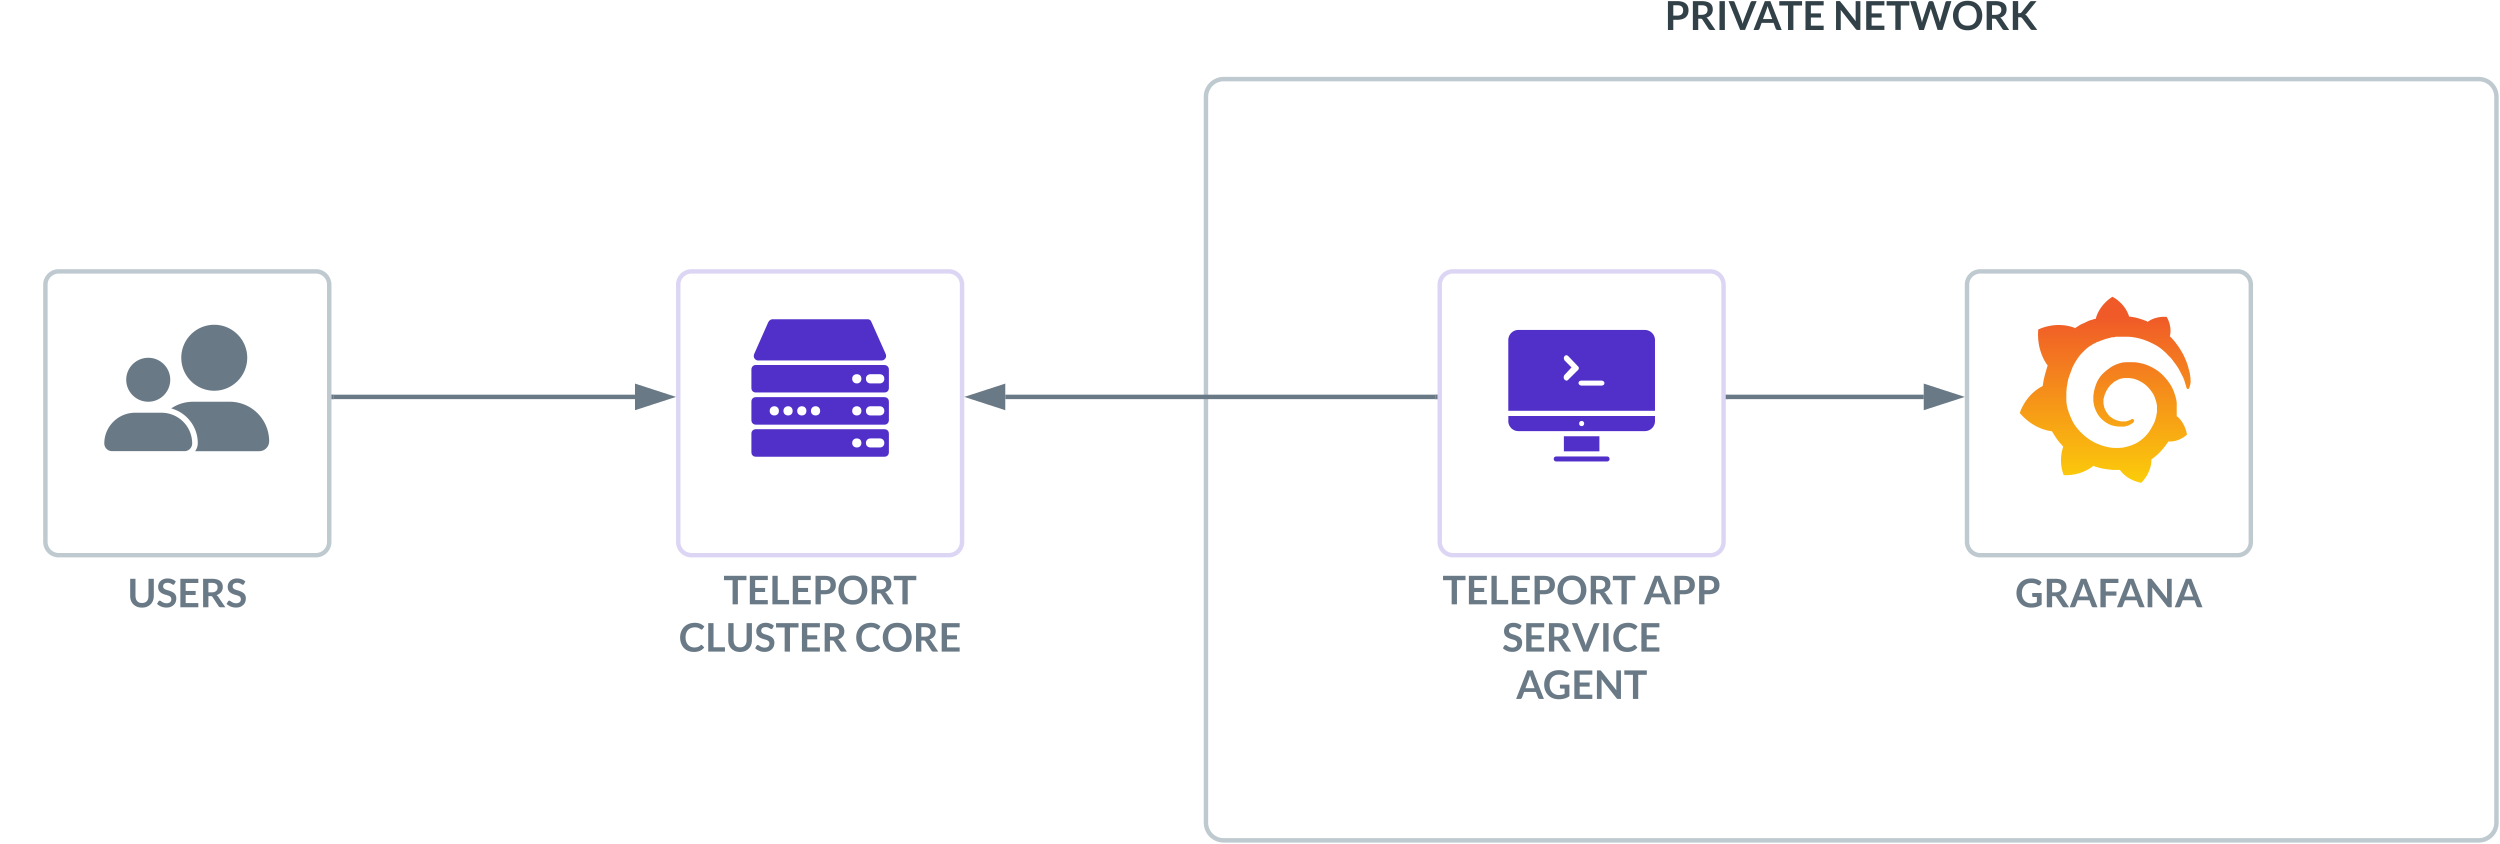 <svg width="610" height="206" fill="none" xmlns="http://www.w3.org/2000/svg"><g filter="url(#a)"><path d="M11.08 65.464a3.246 3.246 0 0 1 3.245-3.246h62.76a3.246 3.246 0 0 1 3.246 3.246v62.759a3.248 3.248 0 0 1-3.246 3.247h-62.76a3.245 3.245 0 0 1-3.246-3.247V65.464Z" fill="#fff"/></g><g filter="url(#b)"><path fill-rule="evenodd" clip-rule="evenodd" d="M14.325 62.76a2.705 2.705 0 0 0-2.705 2.704v62.759a2.704 2.704 0 0 0 2.705 2.706h62.76a2.703 2.703 0 0 0 2.705-2.706V65.464a2.705 2.705 0 0 0-2.706-2.705H14.326Zm-2.678.026a3.788 3.788 0 0 1 2.678-1.109h62.76a3.787 3.787 0 0 1 3.787 3.787v62.759a3.786 3.786 0 0 1-3.787 3.788h-62.76a3.785 3.785 0 0 1-3.787-3.788V65.464c0-1.004.4-1.968 1.11-2.678Z" fill="#BECACF"/></g><path d="M33.057 145.383c.03 1.067.524 1.75 1.587 1.75 1.058 0 1.592-.673 1.592-1.746v-4.164h1.294v4.164c-.024 1.376-.678 2.241-1.683 2.655-.683.284-1.722.284-2.405 0-1.01-.414-1.678-1.279-1.678-2.655v-4.164h1.293v4.16ZM40.641 147.196c.702 0 1.183-.337 1.16-1.015-.03-.842-.939-.89-1.602-1.116-.88-.303-1.63-.736-1.602-1.924.024-.957.577-1.534 1.308-1.827.606-.245 1.496-.212 2.102.024.346.13.64.308.885.539l-.318.61c-.072.193-.307.246-.505.121-.307-.198-.654-.419-1.183-.409-.634.014-1.077.26-1.077.875 0 .803.972.847 1.606 1.092.832.322 1.602.692 1.602 1.832 0 1.092-.577 1.751-1.39 2.082-.664.27-1.698.188-2.299-.077-.385-.168-.74-.384-1.01-.663l.376-.621c.11-.163.355-.206.552-.062.352.26.756.539 1.395.539ZM48.394 141.223v1.029H45.31v1.928h2.429v.996H45.31v1.967h3.083v1.034h-4.386v-6.954h4.386ZM54.357 143.223c0 1.116-.659 1.693-1.534 1.986.163.092.303.226.423.4l1.741 2.568h-1.164a.532.532 0 0 1-.485-.26l-1.462-2.227c-.116-.163-.202-.23-.472-.23h-.553v2.717h-1.293v-6.954h2.12c1.559.019 2.68.505 2.68 2Zm-1.265.096c0-.783-.548-1.101-1.414-1.096h-.827v2.308h.808c.866-.014 1.433-.37 1.433-1.212ZM57.608 147.196c.702 0 1.183-.337 1.159-1.015-.029-.842-.938-.89-1.602-1.116-.88-.303-1.63-.736-1.6-1.924.023-.957.576-1.534 1.307-1.827.606-.245 1.496-.212 2.102.024.346.13.64.308.885.539l-.318.61c-.072.193-.307.246-.505.121-.308-.198-.654-.419-1.183-.409-.635.014-1.077.26-1.077.875 0 .803.971.847 1.606 1.092.832.322 1.602.692 1.602 1.832 0 1.092-.577 1.751-1.39 2.082-.664.27-1.698.188-2.299-.077-.385-.168-.74-.384-1.01-.663l.375-.621c.11-.163.356-.206.553-.062.351.26.755.539 1.395.539ZM60.324 87.295c0 4.436-3.625 8.045-8.045 8.045a8.038 8.038 0 0 1-8.045-8.05 8.036 8.036 0 0 1 8.045-8.046c4.425 0 8.045 3.609 8.045 8.05Zm-18.785 5.361c0 2.965-2.413 5.367-5.356 5.367-2.975 0-5.383-2.402-5.383-5.367 0-2.959 2.413-5.356 5.394-5.356 2.932 0 5.345 2.397 5.345 5.356Zm-16.09 15.55c0-4.139 3.382-7.499 7.52-7.499h6.439a7.48 7.48 0 0 1 7.482 7.493c0 1.044-.85 1.878-1.856 1.878H27.343a1.88 1.88 0 0 1-1.894-1.883v.011Z" fill="#697986"/><path d="M41.782 99.657a8.777 8.777 0 0 1 6.476 8.484 3.35 3.35 0 0 1-.649 1.947h15.652a2.419 2.419 0 0 0 2.413-2.413 9.632 9.632 0 0 0-9.647-9.652h-8.861c-2.002 0-3.858.585-5.384 1.634Z" fill="#697986"/><path d="M294.253 23.627a4.327 4.327 0 0 1 4.328-4.329h306.222a4.33 4.33 0 0 1 4.328 4.329V200.72a4.332 4.332 0 0 1-1.267 3.061 4.332 4.332 0 0 1-3.061 1.267H298.581a4.328 4.328 0 0 1-4.328-4.328V23.627Z" fill="#fff"/><path fill-rule="evenodd" clip-rule="evenodd" d="M298.581 19.84a3.788 3.788 0 0 0-3.787 3.787V200.72a3.787 3.787 0 0 0 3.787 3.787h306.222a3.788 3.788 0 0 0 3.787-3.787V23.627a3.788 3.788 0 0 0-3.787-3.788H298.581Zm-3.443.343a4.87 4.87 0 0 1 3.443-1.426h306.222a4.87 4.87 0 0 1 4.869 4.87V200.72a4.868 4.868 0 0 1-4.869 4.87H298.581a4.871 4.871 0 0 1-4.869-4.87V23.627a4.87 4.87 0 0 1 1.426-3.444Z" fill="#BECACF"/><path d="M411.998 2.516c0 1.602-1.081 2.294-2.732 2.318h-.984v2.479h-1.309V.272h2.293c1.641.02 2.732.652 2.732 2.244Zm-1.31 0c0-.857-.545-1.231-1.422-1.231h-.984v2.527h.984c.896-.005 1.422-.414 1.422-1.296ZM417.919 2.297c0 1.13-.667 1.714-1.553 2.011.165.093.307.23.428.404l1.763 2.6h-1.178a.538.538 0 0 1-.492-.262l-1.48-2.255c-.117-.165-.205-.233-.478-.233h-.56v2.75h-1.309V.273h2.147c1.578.02 2.712.511 2.712 2.025Zm-1.281.098c0-.794-.555-1.115-1.431-1.11h-.838v2.337h.818c.877-.015 1.451-.375 1.451-1.227ZM420.869 7.313h-1.314V.272h1.314v7.04ZM421.761.272h1.056a.433.433 0 0 1 .439.297c.608 1.587 1.246 3.145 1.816 4.757.058.165.097.34.141.526a5.73 5.73 0 0 1 .278-.989l1.65-4.294a.48.48 0 0 1 .434-.297h1.056l-2.843 7.04h-1.184M434.732 7.313h-1.013a.447.447 0 0 1-.438-.297l-.526-1.437h-2.917l-.526 1.437a.478.478 0 0 1-.433.297h-1.018l2.766-7.041h1.339l2.766 7.04Zm-4.558-2.659h2.245c-.375-1.061-.794-2.065-1.125-3.17-.321 1.12-.75 2.104-1.12 3.17ZM439.704.272v1.076h-2.118v5.965h-1.31V1.348h-2.128V.272h5.556ZM444.977.272v1.042h-3.121v1.952h2.459v1.008h-2.459v1.992h3.121v1.047h-4.441V.272h4.441ZM449.116 2.4c.019.184.029.399.029.589v4.323h-1.154V.272c.346.029.847-.117 1.028.097 1.309 1.558 2.527 3.218 3.793 4.82a5.342 5.342 0 0 1-.034-.637V.272h1.154v7.04c-.312-.019-.701.05-.935-.048a.545.545 0 0 1-.2-.176M459.794.271v1.042h-3.121v1.953h2.459v1.008h-2.459v1.992h3.121v1.046h-4.44V.272h4.44ZM465.891.271v1.077h-2.118v5.964h-1.31V1.348h-2.128V.27h5.556ZM466.07.271h1.101c.229 0 .389.122.438.297.424 1.52.881 3.01 1.276 4.553.029.122.048.249.073.385.048-.258.107-.506.185-.726l1.383-4.212a.478.478 0 0 1 .433-.297c.38 0 .721-.019.823.297l1.373 4.212c.073.21.132.439.185.692.044-.239.088-.477.146-.692l1.198-4.212c.044-.16.219-.297.433-.297h1.028l-2.186 7.041h-1.184c-.55-1.748-1.129-3.471-1.66-5.239-.536 1.773-1.12 3.486-1.675 5.24h-1.183M483.41 2.356c.346.857.346 2.015 0 2.872-.516 1.271-1.573 2.162-3.306 2.162-1.734 0-2.805-.896-3.316-2.162-.346-.857-.346-2.015 0-2.872.516-1.271 1.577-2.162 3.316-2.162 1.728 0 2.79.896 3.306 2.162Zm-3.306 3.914c1.494 0 2.22-.964 2.22-2.478 0-1.514-.726-2.483-2.22-2.483-1.5 0-2.235.964-2.235 2.483 0 1.52.74 2.478 2.235 2.478ZM489.604 2.297c0 1.13-.667 1.714-1.554 2.011.166.093.307.229.429.404l1.763 2.6h-1.179a.54.54 0 0 1-.492-.263l-1.48-2.254c-.117-.166-.204-.234-.477-.234h-.56v2.751h-1.31V.272h2.147c1.578.019 2.713.51 2.713 2.025Zm-1.281.097c0-.793-.555-1.115-1.432-1.11h-.837v2.338h.818c.876-.015 1.451-.375 1.451-1.228ZM492.433 3.222c.36.01.657-.005.823-.214l1.943-2.459c.155-.19.282-.278.594-.278h1.129l-2.371 2.927c-.136.16-.253.287-.433.38.243.092.389.238.54.438l2.444 3.296h-1.158c-.307 0-.409-.087-.541-.258l-1.991-2.6c-.137-.17-.258-.238-.565-.238h-.414v3.096h-1.31V.267h1.31v2.955Z" fill="#324148"/><g filter="url(#c)"><path d="M165.488 65.464a3.245 3.245 0 0 1 3.246-3.246h62.76a3.245 3.245 0 0 1 3.246 3.246v62.759a3.247 3.247 0 0 1-3.246 3.247h-62.76a3.247 3.247 0 0 1-3.246-3.247V65.464Z" fill="#fff"/></g><g filter="url(#d)"><path fill-rule="evenodd" clip-rule="evenodd" d="M168.734 62.76a2.704 2.704 0 0 0-2.705 2.704v62.759c0 .718.285 1.406.793 1.913a2.701 2.701 0 0 0 1.912.793h62.76a2.705 2.705 0 0 0 2.705-2.706V65.464a2.706 2.706 0 0 0-2.705-2.705h-62.76Zm-2.677.026a3.785 3.785 0 0 1 2.677-1.109h62.76a3.79 3.79 0 0 1 3.787 3.787v62.759a3.787 3.787 0 0 1-3.787 3.788h-62.76a3.783 3.783 0 0 1-2.677-1.11 3.783 3.783 0 0 1-1.11-2.678V65.464c0-1.004.399-1.968 1.11-2.678Z" fill="#512FC9" fill-opacity=".2"/></g><path d="M182.136 140.501v1.063h-2.092v5.891h-1.294v-5.891h-2.102v-1.063h5.488ZM187.344 140.501v1.029h-3.083v1.929h2.429v.995h-2.429v1.967h3.083v1.034h-4.386v-6.954h4.386ZM189.759 146.388h2.784v1.067h-4.078v-6.954h1.294v5.887ZM197.823 140.501v1.029h-3.082v1.929h2.428v.995h-2.428v1.967h3.082v1.034h-4.385v-6.954h4.385ZM203.95 142.718c0 1.582-1.067 2.265-2.698 2.289h-.971v2.448h-1.294v-6.954h2.265c1.621.019 2.698.645 2.698 2.217Zm-1.293 0c0-.846-.539-1.216-1.405-1.216h-.971v2.495h.971c.885-.004 1.405-.408 1.405-1.279ZM211.371 142.56c.341.846.341 1.991 0 2.837-.51 1.255-1.554 2.135-3.266 2.135s-2.77-.885-3.275-2.135c-.341-.846-.341-1.991 0-2.837.51-1.256 1.558-2.136 3.275-2.136 1.708 0 2.756.885 3.266 2.136Zm-3.266 3.866c1.477 0 2.193-.952 2.193-2.448 0-1.495-.716-2.452-2.193-2.452-1.481 0-2.207.952-2.207 2.452 0 1.501.731 2.448 2.207 2.448ZM217.488 142.502c0 1.116-.659 1.693-1.534 1.986.163.091.303.226.423.399l1.741 2.568h-1.164a.534.534 0 0 1-.486-.259l-1.462-2.227c-.115-.164-.202-.231-.471-.231h-.553v2.717h-1.294v-6.954h2.121c1.558.019 2.679.505 2.679 2.001Zm-1.265.096c0-.784-.548-1.101-1.414-1.096h-.827v2.308h.808c.866-.015 1.433-.37 1.433-1.212ZM223.576 140.501v1.063h-2.092v5.891h-1.294v-5.891h-2.101v-1.063h5.487ZM171.832 157.992c-.549.674-1.328 1.097-2.525 1.082-1.669-.019-2.66-.875-3.121-2.125-.318-.856-.318-2.035.029-2.867.519-1.255 1.587-2.092 3.308-2.116 1.058-.014 1.804.38 2.347.905l-.433.601c-.077.154-.327.187-.49.057a2.092 2.092 0 0 0-1.433-.461c-1.462.053-2.237.966-2.237 2.452 0 1.159.486 1.929 1.284 2.294.602.279 1.587.188 2.04-.115.202-.082.466-.534.721-.26M174.101 157.93h2.785v1.067h-4.078v-6.954h1.293v5.887ZM178.993 156.203c.029 1.068.524 1.751 1.587 1.751 1.058 0 1.592-.674 1.592-1.746v-4.165h1.293v4.165c-.024 1.375-.678 2.241-1.683 2.655-.683.283-1.721.283-2.404 0-1.01-.414-1.679-1.28-1.679-2.655v-4.165h1.294v4.16ZM186.577 158.016c.702 0 1.183-.337 1.159-1.015-.029-.841-.938-.889-1.602-1.115-.88-.303-1.63-.736-1.601-1.924.024-.957.577-1.534 1.308-1.827.606-.246 1.496-.212 2.102.024.346.129.639.307.884.538l-.317.611c-.072.192-.308.245-.505.12-.308-.197-.654-.418-1.183-.409-.635.015-1.077.26-1.077.876 0 .803.971.846 1.606 1.091.832.323 1.601.693 1.601 1.833 0 1.091-.577 1.75-1.389 2.082-.664.269-1.698.188-2.299-.077-.385-.168-.741-.385-1.01-.664l.375-.62c.111-.163.356-.207.553-.063.351.26.755.539 1.395.539ZM194.844 152.043v1.063h-2.092v5.891h-1.294v-5.891h-2.102v-1.063h5.488ZM200.052 152.043v1.029h-3.083v1.929h2.429v.995h-2.429v1.967h3.083v1.034h-4.386v-6.954h4.386ZM206.015 154.044c0 1.116-.659 1.693-1.534 1.986.164.091.303.226.423.399l1.741 2.568h-1.163a.533.533 0 0 1-.486-.259l-1.462-2.227c-.116-.164-.202-.231-.471-.231h-.554v2.717h-1.293v-6.954h2.121c1.558.019 2.678.505 2.678 2.001Zm-1.264.096c0-.784-.549-1.101-1.414-1.096h-.828v2.308h.808c.866-.015 1.434-.37 1.434-1.212ZM214.801 157.992c-.548.673-1.327 1.097-2.524 1.082-1.669-.019-2.66-.875-3.122-2.126-.317-.856-.317-2.034.029-2.866.52-1.255 1.587-2.092 3.309-2.116 1.058-.014 1.803.38 2.347.904l-.433.601c-.077.154-.327.188-.49.058a2.095 2.095 0 0 0-1.434-.462c-1.462.053-2.236.967-2.236 2.453 0 1.159.486 1.929 1.284 2.294.601.279 1.587.188 2.039-.115.202-.082.467-.534.722-.26M222.193 154.102c.341.846.341 1.991 0 2.837-.51 1.255-1.553 2.135-3.265 2.135-1.712 0-2.77-.885-3.275-2.135-.342-.846-.342-1.991 0-2.837.509-1.256 1.558-2.136 3.275-2.136 1.707 0 2.755.885 3.265 2.136Zm-3.265 3.866c1.476 0 2.193-.952 2.193-2.448 0-1.495-.717-2.452-2.193-2.452-1.482 0-2.208.952-2.208 2.452 0 1.501.731 2.448 2.208 2.448ZM228.31 154.044c0 1.116-.659 1.693-1.534 1.986.164.091.303.226.423.399l1.741 2.568h-1.164a.533.533 0 0 1-.485-.259l-1.462-2.227c-.116-.164-.202-.231-.472-.231h-.553v2.717h-1.293v-6.954h2.121c1.558.019 2.678.505 2.678 2.001Zm-1.265.096c0-.784-.548-1.101-1.413-1.096h-.828v2.308h.808c.866-.015 1.433-.37 1.433-1.212ZM234.154 152.043v1.029h-3.083v1.929h2.428v.995h-2.428v1.967h3.083v1.034h-4.386v-6.954h4.386Z" fill="#697986"/><path d="M185.02 87.955h30.081c.779 0 1.353-.774 1.012-1.58l-3.484-7.812c-.109-.433-.541-.666-.877-.666h-23.264c-.341 0-.779.233-1.012.671l-3.462 7.818c-.325.812.238 1.58 1.011 1.58l-.005-.011Zm30.757 1.098h-31.325c-.671 0-1.109.476-1.109 1.147v4.464c0 .67.433 1.103 1.109 1.103h31.325c.671 0 1.11-.432 1.11-1.098v-4.463c0-.671-.433-1.137-1.11-1.137v-.016Zm-6.708 4.502c-.671 0-1.137-.471-1.137-1.137 0-.676.466-1.109 1.137-1.109s1.109.433 1.109 1.104c0 .676-.433 1.147-1.109 1.147v-.005Zm5.572 0h-2.218c-.671 0-1.136-.471-1.136-1.137 0-.676.465-1.109 1.136-1.109h2.218c.671 0 1.136.433 1.136 1.104 0 .676-.465 1.147-1.136 1.147v-.005Zm1.136 11.172h-31.325c-.671 0-1.109.433-1.109 1.103v4.502c0 .671.433 1.109 1.109 1.109h31.325c.671 0 1.11-.433 1.11-1.109v-4.491c0-.676-.433-1.109-1.11-1.109v-.005Zm-6.708 4.458c-.671 0-1.137-.433-1.137-1.098 0-.671.466-1.11 1.137-1.11s1.109.433 1.109 1.11c0 .67-.433 1.103-1.109 1.103v-.005Zm5.572 0h-2.218c-.671 0-1.136-.433-1.136-1.098 0-.671.465-1.11 1.136-1.11h2.218c.671 0 1.136.433 1.136 1.11 0 .67-.465 1.103-1.136 1.103v-.005Zm1.136-12.276h-31.325c-.671 0-1.109.433-1.109 1.109v4.458c0 .676.433 1.147 1.109 1.147h31.325c.671 0 1.11-.471 1.11-1.136v-4.464c0-.67-.433-1.109-1.11-1.109v-.005Zm-26.835 4.463c-.67 0-1.136-.432-1.136-1.109 0-.67.466-1.136 1.136-1.136.671 0 1.11.465 1.11 1.136 0 .671-.433 1.109-1.11 1.109Zm3.355 0c-.671 0-1.136-.432-1.136-1.109 0-.67.465-1.136 1.136-1.136.671 0 1.109.465 1.109 1.136 0 .671-.433 1.109-1.109 1.109Zm3.354 0c-.671 0-1.136-.432-1.136-1.109 0-.67.465-1.136 1.136-1.136.671 0 1.109.465 1.109 1.136 0 .671-.433 1.109-1.109 1.109Zm3.355 0c-.671 0-1.137-.432-1.137-1.109 0-.67.466-1.136 1.137-1.136.67 0 1.109.465 1.109 1.136 0 .671-.433 1.109-1.109 1.109Zm10.063 0c-.671 0-1.137-.432-1.137-1.109 0-.67.466-1.136 1.137-1.136s1.109.465 1.109 1.136c0 .671-.433 1.109-1.109 1.109Zm5.572 0h-2.218c-.671 0-1.136-.432-1.136-1.109 0-.67.465-1.136 1.136-1.136h2.218c.671 0 1.136.465 1.136 1.136 0 .671-.465 1.109-1.136 1.109Z" fill="#512FC9"/><g filter="url(#e)"><path d="M351.294 65.464a3.245 3.245 0 0 1 3.246-3.246h62.759a3.248 3.248 0 0 1 3.247 3.246v62.759a3.247 3.247 0 0 1-3.247 3.247H354.54a3.245 3.245 0 0 1-3.246-3.247V65.464Z" fill="#fff"/></g><g filter="url(#f)"><path fill-rule="evenodd" clip-rule="evenodd" d="M354.54 62.76a2.708 2.708 0 0 0-2.705 2.704v62.759a2.705 2.705 0 0 0 2.705 2.706h62.759c.718 0 1.406-.285 1.913-.793a2.702 2.702 0 0 0 .793-1.913V65.464a2.703 2.703 0 0 0-2.706-2.705H354.54Zm-2.678.026a3.788 3.788 0 0 1 2.678-1.109h62.759a3.786 3.786 0 0 1 3.788 3.787v62.759a3.783 3.783 0 0 1-1.11 2.678 3.783 3.783 0 0 1-2.678 1.11H354.54a3.785 3.785 0 0 1-3.787-3.788V65.464c0-1.004.399-1.968 1.109-2.678Z" fill="#512FC9" fill-opacity=".2"/></g><path d="M357.587 140.501v1.063h-2.092v5.891h-1.294v-5.891H352.1v-1.063h5.487ZM362.795 140.501v1.029h-3.083v1.929h2.429v.995h-2.429v1.967h3.083v1.034h-4.386v-6.954h4.386ZM365.21 146.388h2.784v1.067h-4.078v-6.954h1.294v5.887ZM373.275 140.501v1.029h-3.083v1.929h2.429v.995h-2.429v1.967h3.083v1.034h-4.386v-6.954h4.386ZM379.402 142.718c0 1.582-1.068 2.265-2.698 2.289h-.972v2.448h-1.294v-6.954h2.266c1.62.019 2.698.645 2.698 2.217Zm-1.294 0c0-.846-.539-1.216-1.404-1.216h-.972v2.495h.972c.884-.004 1.404-.408 1.404-1.279ZM386.822 142.56c.341.846.341 1.991 0 2.837-.51 1.255-1.553 2.135-3.266 2.135-1.712 0-2.77-.885-3.275-2.135-.341-.846-.341-1.991 0-2.837.51-1.256 1.559-2.136 3.275-2.136 1.708 0 2.756.885 3.266 2.136Zm-3.266 3.866c1.477 0 2.193-.952 2.193-2.448 0-1.495-.716-2.452-2.193-2.452-1.481 0-2.207.952-2.207 2.452 0 1.501.731 2.448 2.207 2.448ZM392.939 142.502c0 1.116-.659 1.693-1.534 1.986.164.091.303.226.423.399l1.741 2.568h-1.164a.533.533 0 0 1-.485-.259l-1.462-2.227c-.116-.164-.202-.231-.472-.231h-.553v2.717h-1.293v-6.954h2.12c1.559.019 2.679.505 2.679 2.001Zm-1.265.096c0-.784-.548-1.101-1.414-1.096h-.827v2.308h.808c.866-.015 1.433-.37 1.433-1.212ZM399.027 140.501v1.063h-2.092v5.891h-1.293v-5.891h-2.102v-1.063h5.487ZM407.819 147.455h-1a.442.442 0 0 1-.433-.293l-.52-1.419h-2.88l-.52 1.419a.473.473 0 0 1-.428.293h-1.005l2.732-6.954h1.322l2.732 6.954Zm-4.501-2.626h2.217c-.371-1.048-.784-2.039-1.111-3.13-.318 1.106-.741 2.077-1.106 3.13ZM413.542 142.718c0 1.582-1.067 2.265-2.698 2.289h-.971v2.448h-1.294v-6.954h2.265c1.621.019 2.698.645 2.698 2.217Zm-1.294 0c0-.846-.538-1.216-1.404-1.216h-.971v2.495h.971c.885-.004 1.404-.408 1.404-1.279ZM419.553 142.718c0 1.582-1.068 2.265-2.698 2.289h-.971v2.448h-1.294v-6.954h2.265c1.621.019 2.698.645 2.698 2.217Zm-1.294 0c0-.846-.538-1.216-1.404-1.216h-.971v2.495h.971c.885-.004 1.404-.408 1.404-1.279ZM369.03 158.016c.702 0 1.183-.337 1.159-1.015-.029-.841-.938-.889-1.602-1.115-.88-.303-1.63-.736-1.601-1.924.024-.957.577-1.534 1.308-1.827.606-.246 1.496-.212 2.102.024.346.129.639.307.885.538l-.318.611c-.072.192-.308.245-.505.12-.308-.197-.654-.418-1.183-.409-.635.015-1.077.26-1.077.876 0 .803.971.846 1.606 1.091.832.323 1.602.693 1.602 1.833 0 1.091-.578 1.75-1.39 2.082-.664.269-1.698.188-2.299-.077-.385-.168-.741-.385-1.01-.664l.375-.62c.111-.163.356-.207.553-.063.351.26.755.539 1.395.539ZM376.782 152.043v1.029H373.7v1.929h2.428v.995H373.7v1.967h3.082v1.034h-4.386v-6.954h4.386ZM382.746 154.044c0 1.116-.659 1.693-1.534 1.986.163.091.303.226.423.399l1.741 2.568h-1.164a.534.534 0 0 1-.486-.259l-1.462-2.227c-.115-.164-.202-.231-.471-.231h-.553v2.717h-1.294v-6.954h2.121c1.558.019 2.679.505 2.679 2.001Zm-1.265.096c0-.784-.548-1.101-1.414-1.096h-.827v2.308h.808c.866-.015 1.433-.37 1.433-1.212ZM383.52 152.043h1.043a.427.427 0 0 1 .433.293c.601 1.568 1.231 3.107 1.794 4.699.057.163.096.337.139.519a5.72 5.72 0 0 1 .274-.976l1.631-4.242a.472.472 0 0 1 .428-.293h1.043l-2.808 6.954h-1.169M392.489 158.997h-1.299v-6.954h1.299v6.954ZM399.525 157.992c-.548.673-1.327 1.097-2.525 1.082-1.669-.019-2.659-.875-3.121-2.126-.317-.856-.317-2.034.029-2.866.519-1.255 1.587-2.092 3.309-2.116 1.058-.014 1.803.38 2.346.904l-.432.601c-.077.154-.327.188-.491.058a2.09 2.09 0 0 0-1.433-.462c-1.462.053-2.236.967-2.236 2.453 0 1.159.485 1.929 1.284 2.294.601.279 1.587.188 2.039-.115.202-.082.466-.534.721-.26M404.887 152.043v1.029h-3.083v1.929h2.429v.995h-2.429v1.967h3.083v1.034h-4.386v-6.954h4.386ZM376.715 170.539h-1a.442.442 0 0 1-.433-.293l-.519-1.419h-2.881l-.519 1.419a.473.473 0 0 1-.428.293h-1.005l2.731-6.954h1.323l2.731 6.954Zm-4.501-2.626h2.217c-.37-1.048-.784-2.039-1.111-3.13-.317 1.106-.74 2.077-1.106 3.13ZM382.934 169.866c-.659.49-1.506.769-2.655.75-1.683-.024-2.722-.894-3.236-2.126-.352-.841-.342-2.019-.005-2.866.514-1.279 1.601-2.092 3.361-2.116 1.13-.009 1.943.375 2.53.909l-.375.587c-.217.375-.63.048-.847-.082-.529-.322-1.606-.433-2.279-.139-.823.356-1.323 1.12-1.323 2.279 0 1.207.505 1.991 1.361 2.352.693.298 1.732.178 2.294-.125v-1.265h-.87c-.423.01-.221-.601-.269-.971h2.313v2.813ZM388.527 163.585v1.029h-3.083v1.929h2.429v.995h-2.429v1.967h3.083v1.034h-4.386v-6.954h4.386ZM390.758 165.687a5.6 5.6 0 0 1 .029.582v4.27h-1.14v-6.954c.342.029.837-.115 1.015.096 1.294 1.539 2.496 3.179 3.747 4.761a5.207 5.207 0 0 1-.034-.63v-4.227h1.14v6.954c-.308-.019-.693.048-.924-.048a.543.543 0 0 1-.197-.173M401.819 163.585v1.063h-2.092v5.891h-1.293v-5.891h-2.102v-1.063h5.487Z" fill="#697986"/><path d="M381.586 106.442h8.667v3.69h-8.667v-3.69Zm10.485 4.939h-12.308c-.395 0-.649.228-.649.612 0 .351.254.611.649.611h12.314c.4 0 .649-.26.649-.611 0-.379-.249-.612-.649-.612h-.006Zm-24.049-8.662c0 1.38 1.11 2.473 2.468 2.473h30.865a2.467 2.467 0 0 0 2.467-2.473v-1.222h-35.789v1.222h-.011Zm17.898 0c.357 0 .611.255.611.639a.588.588 0 0 1-.611.611c-.357 0-.606-.254-.606-.611 0-.379.254-.639.611-.639h-.005Zm15.43-22.214h-30.866c-1.352 0-2.462 1.125-2.462 2.478v17.259h35.795v-17.26a2.477 2.477 0 0 0-2.462-2.472l-.005-.005Zm-18.649 12.103c-.109.13-.255.26-.466.26-.146 0-.395-.13-.503-.26-.254-.255-.254-.736 0-1.12l1.715-1.84-1.72-1.731c0-.124-.152-.249-.152-.509 0-.351.254-.735.649-.735.109 0 .358.13.466.254l2.359 2.472a.587.587 0 0 1 0 .866l-2.359 2.343h.011Zm8.018 1.477h-4.799c-.357 0-.758-.255-.758-.612 0-.378.26-.606.758-.606h4.799c.395 0 .757.217.757.606 0 .357-.26.612-.757.612Z" fill="#512FC9"/><g filter="url(#g)"><path d="M479.95 65.464a3.245 3.245 0 0 1 3.246-3.246h62.76a3.245 3.245 0 0 1 3.246 3.246v62.759a3.247 3.247 0 0 1-3.246 3.247h-62.76a3.245 3.245 0 0 1-3.246-3.247V65.464Z" fill="#fff"/></g><g filter="url(#h)"><path fill-rule="evenodd" clip-rule="evenodd" d="M483.196 62.76a2.704 2.704 0 0 0-2.705 2.704v62.759c0 .718.285 1.406.793 1.913a2.701 2.701 0 0 0 1.912.793h62.76c.717 0 1.405-.285 1.912-.793a2.702 2.702 0 0 0 .793-1.913V65.464a2.703 2.703 0 0 0-2.705-2.705h-62.76Zm-2.678.026a3.79 3.79 0 0 1 2.678-1.109h62.76a3.79 3.79 0 0 1 3.787 3.787v62.759a3.787 3.787 0 0 1-3.787 3.788h-62.76a3.787 3.787 0 0 1-3.787-3.788V65.464c0-1.004.399-1.968 1.109-2.678Z" fill="#BECACF"/></g><path d="M498.169 147.503c-.659.491-1.505.77-2.655.751-1.683-.024-2.722-.895-3.236-2.126-.351-.842-.342-2.02-.005-2.866.515-1.28 1.602-2.092 3.362-2.116 1.13-.01 1.943.375 2.529.909l-.375.586c-.216.375-.63.048-.846-.081-.529-.323-1.607-.433-2.28-.14-.822.356-1.322 1.121-1.322 2.28 0 1.207.505 1.991 1.361 2.351.692.298 1.731.178 2.294-.125v-1.265h-.871c-.423.01-.221-.601-.269-.971h2.313v2.813ZM504.219 143.223c0 1.116-.658 1.693-1.534 1.986.164.092.303.226.424.4l1.74 2.568h-1.163a.532.532 0 0 1-.486-.26l-1.462-2.227c-.115-.163-.202-.23-.471-.23h-.553v2.717h-1.294v-6.954h2.121c1.558.019 2.678.505 2.678 2Zm-1.264.096c0-.783-.549-1.101-1.414-1.096h-.827v2.308h.808c.865-.014 1.433-.37 1.433-1.212ZM511.789 148.177h-1.001a.444.444 0 0 1-.433-.294l-.519-1.418h-2.881l-.519 1.418a.472.472 0 0 1-.428.294h-1.005l2.732-6.954h1.322l2.732 6.954Zm-4.502-2.626h2.217c-.37-1.049-.784-2.039-1.111-3.131-.317 1.106-.74 2.078-1.106 3.131ZM516.891 141.223v1.029h-3.083v2.058h2.602v1.034h-2.602v2.833h-1.303v-6.954h4.386ZM523.311 148.177h-1a.444.444 0 0 1-.433-.294l-.519-1.418h-2.881l-.519 1.418a.473.473 0 0 1-.428.294h-1.006l2.732-6.954h1.322l2.732 6.954Zm-4.501-2.626h2.217c-.371-1.049-.784-2.039-1.111-3.131-.318 1.106-.741 2.078-1.106 3.131ZM525.138 143.324c.019.183.029.395.029.582v4.271h-1.14v-6.954c.342.029.837-.116 1.015.096 1.294 1.539 2.496 3.179 3.746 4.761a5.421 5.421 0 0 1-.033-.63v-4.227h1.139v6.954c-.307-.02-.692.048-.923-.048a.539.539 0 0 1-.197-.174M537.412 148.177h-1.001a.442.442 0 0 1-.432-.294l-.52-1.418h-2.881l-.519 1.418a.472.472 0 0 1-.428.294h-1.005l2.732-6.954h1.322l2.732 6.954Zm-4.502-2.626h2.217c-.37-1.049-.784-2.039-1.111-3.131-.317 1.106-.74 2.078-1.106 3.131Z" fill="#697986"/><path d="M534.496 92.462c-.081-.72-.162-1.586-.498-2.581-.216-.952-.627-2.002-1.168-3.138a20.115 20.115 0 0 0-2.164-3.354c-.341-.406-.758-.91-1.218-1.315.628-2.586-.79-4.761-.79-4.761-2.423-.14-4.003.725-4.598 1.223-.076 0-.163-.092-.282-.184-.422-.136-.838-.314-1.298-.455-.498-.178-.877-.27-1.374-.406-.46-.092-.958-.184-1.375-.227h-.216c-1.039-3.397-4.085-4.853-4.085-4.853-3.37 2.18-4.003 5.178-4.003 5.178v.135c-.163.092-.411.092-.579.179-.249.091-.46.135-.79.227a8.013 8.013 0 0 0-.795.324c-.498.27-1.045.487-1.542.72-.46.27-.963.595-1.418.909-.086 0-.086-.087-.086-.087-4.761-1.769-8.884.412-8.884.412-.417 4.988 1.839 8.212 2.294 8.753-.092.368-.217.682-.298 1.001-.335 1.136-.665 2.316-.833 3.539 0 .135-.081.324-.081.497-4.296 2.175-5.589 6.574-5.589 6.574 3.587 4.22 7.845 4.452 7.845 4.452.584.953 1.125 1.856 1.84 2.722.324.324.66.73.919 1.049-1.298 3.809.119 6.942.119 6.942 4.004.178 6.671-1.769 7.218-2.272.416.183.833.27 1.206.411 1.217.324 2.511.497 3.76.595h1.537c1.92 2.716 5.215 3.127 5.215 3.127 2.381-2.489 2.462-4.988 2.462-5.573v-.14c.498-.325.958-.725 1.461-1.136a17.499 17.499 0 0 0 2.456-2.906c.087-.086.162-.135.162-.314 2.76.174 4.599-1.688 4.599-1.688-.503-2.813-2.088-4.22-2.424-4.447h-.081v-3.408c-.081-.325-.081-.639-.162-.866-.292-1.223-.704-2.359-1.337-3.408a13.852 13.852 0 0 0-2.25-2.716c-.877-.812-1.84-1.364-2.878-1.861-1.045-.498-2.089-.725-3.214-.91-.541-.043-1.039-.043-1.58-.043h-.828c-.216 0-.541.044-.795.044a8.595 8.595 0 0 0-2.96 1.136c-.876.595-1.677 1.222-2.337 1.947a7.323 7.323 0 0 0-1.417 2.5c-.336.909-.503 1.77-.585 2.678v1.272c.082.41.163.908.249 1.27a8.564 8.564 0 0 0 1.045 2.181c.497.682 1.038 1.136 1.585 1.542a6.03 6.03 0 0 0 1.877.909c.622.135 1.169.227 1.84.227h1.017c.075 0 .162 0 .243-.092.125 0 .217-.086.379-.086.249-.044.498-.135.703-.314.255-.054.422-.227.671-.363.076 0 .076-.097.162-.189.206-.184.206-.498.082-.638-.163-.179-.417-.271-.585-.087-.081 0-.081.092-.162.092a3.502 3.502 0 0 1-.541.227c-.173.087-.422.087-.595.179h-1.239c-.509-.092-.882-.184-1.385-.406-.498-.184-.877-.503-1.299-.811-.368-.325-.703-.823-.952-1.234a4.145 4.145 0 0 1-.541-1.499c-.086-.27-.086-.595-.086-.811v-.411c0-.184 0-.325.086-.498a6.646 6.646 0 0 1 1.753-3.317c.249-.227.498-.362.703-.633l.839-.454c.292-.179.628-.27.876-.357.293-.054.628-.135.958-.135h.963c.287 0 .703.08 1.039.13.703.178 1.336.405 2.002.811 1.298.73 2.299 1.867 3.046 3.181.292.633.541 1.364.703 2.089 0 .135.092.405.092.54v1.315c0 .228 0 .363-.087.633 0 .13-.081.406-.081.541 0 .179-.081.406-.162.596-.087.4-.216.757-.379 1.136a26.59 26.59 0 0 1-1.212 2.126c-.963 1.315-2.256 2.451-3.76 3.084-.757.324-1.542.541-2.337.725-.417.092-.79.092-1.207.135h-1.217c-.876-.043-1.753-.227-2.543-.449a15.11 15.11 0 0 1-2.424-.963 13.705 13.705 0 0 1-4.003-3.311c-.541-.682-1.044-1.353-1.374-2.181a19.117 19.117 0 0 1-.958-2.445c-.216-.774-.379-1.677-.379-2.5V95.958c0-.411.081-.91.081-1.32.087-.406.163-.866.217-1.272.076-.406.162-.903.325-1.314.254-.769.595-1.586.881-2.403.747-1.536 1.623-2.9 2.76-3.95.2-.216.541-.54.865-.81.298-.228.628-.455.963-.634.292-.227.622-.41.958-.54.162-.098.335-.19.46-.271.081 0 .162-.054.249-.054.092 0 .173-.092.259-.092.325-.179.704-.27 1.039-.406.087 0 .162-.087.254-.087.082 0 .125-.092.206-.092.162-.043.417-.043.584-.135.081 0 .163-.092.336-.092.038 0 .124 0 .292-.087.076 0 .162 0 .325-.097h.335c.043 0 .124 0 .292-.043.087 0 .249 0 .336-.092h2.791c.704 0 1.461.092 2.164.227 1.385.27 2.635.72 3.842 1.31a11.55 11.55 0 0 1 3.138 2.088c.081.092.081.092.162.135l.162.178c.087.093.255.184.341.325.038.179.206.179.287.314.086.178.254.227.335.325.417.4.704.811 1.044 1.309.628.768 1.212 1.677 1.586 2.489 0 .097.081.097.081.14 0 .092.086.092.086.184.076.092.076.136.163.314.081.092.081.184.162.325.087.086.087.178.162.313.173.406.298.725.379 1.045.173.595.335 1.044.422 1.45.081.183.249.324.379.27.162 0 .324-.178.324-.362.341-.953.341-1.494.255-2.083h.032Z" fill="url(#i)"/><path fill-rule="evenodd" clip-rule="evenodd" d="M154.939 97.385H81.413v-1.082h73.526v1.082Z" fill="#697986"/><path d="M81.429 97.385h-.552v-1.082h.557l-.005 1.082Z" fill="#697986"/><path fill-rule="evenodd" clip-rule="evenodd" d="M80.863 96.29h.585l-.006 1.108h-.579V96.29Zm.027.026v1.055h.525l.005-1.055h-.53Z" fill="#697986"/><path d="m163.195 96.844-7.716 2.505v-5.01l7.716 2.505Z" fill="#697986"/><path fill-rule="evenodd" clip-rule="evenodd" d="m154.938 93.594 10.009 3.25-10.009 3.249v-6.499Zm1.083 1.49v3.52l5.422-1.76-5.422-1.76ZM245.29 96.303h104.922v1.082H245.29v-1.082Z" fill="#697986"/><path d="M350.753 97.385h-.552v-1.082h.557l-.005 1.082Z" fill="#697986"/><path fill-rule="evenodd" clip-rule="evenodd" d="M350.188 96.29h.584l-.006 1.108h-.578V96.29Zm.027.026v1.055h.524l.006-1.055h-.53Z" fill="#697986"/><path d="m237.034 96.844 7.715-2.505v5.01l-7.715-2.505Z" fill="#697986"/><path fill-rule="evenodd" clip-rule="evenodd" d="M245.29 93.594v6.499l-10.008-3.25 10.008-3.249Zm-6.504 3.25 5.422 1.76v-3.52l-5.422 1.76ZM469.4 97.385h-47.773v-1.082H469.4v1.082Z" fill="#697986"/><path d="M421.643 97.385h-.557v-1.082h.557v1.082Z" fill="#697986"/><path fill-rule="evenodd" clip-rule="evenodd" d="M421.073 96.29h.585v1.108h-.585V96.29Zm.027.026v1.055h.531v-1.055h-.531Z" fill="#697986"/><path d="m477.661 96.844-7.725 2.505v-5.01l7.725 2.505Z" fill="#697986"/><path fill-rule="evenodd" clip-rule="evenodd" d="m469.395 93.595 10.021 3.249-10.021 3.249v-6.498Zm1.082 1.488v3.522l5.43-1.761-5.43-1.76Z" fill="#697986"/><defs><filter id="a" x="1.079" y="56.218" width="89.252" height="89.251" filterUnits="userSpaceOnUse" color-interpolation-filters="sRGB"><feFlood flood-opacity="0" result="BackgroundImageFix"/><feColorMatrix in="SourceAlpha" values="0 0 0 0 0 0 0 0 0 0 0 0 0 0 0 0 0 0 127 0" result="hardAlpha"/><feOffset dy="4"/><feGaussianBlur stdDeviation="5"/><feColorMatrix values="0 0 0 0 0 0 0 0 0 0 0 0 0 0 0 0 0 0 0.098 0"/><feBlend in2="BackgroundImageFix" result="effect1_dropShadow_11948_6216"/><feBlend in="SourceGraphic" in2="effect1_dropShadow_11948_6216" result="shape"/></filter><filter id="b" x=".538" y="55.677" width="90.334" height="90.334" filterUnits="userSpaceOnUse" color-interpolation-filters="sRGB"><feFlood flood-opacity="0" result="BackgroundImageFix"/><feColorMatrix in="SourceAlpha" values="0 0 0 0 0 0 0 0 0 0 0 0 0 0 0 0 0 0 127 0" result="hardAlpha"/><feOffset dy="4"/><feGaussianBlur stdDeviation="5"/><feColorMatrix values="0 0 0 0 0 0 0 0 0 0 0 0 0 0 0 0 0 0 0.098 0"/><feBlend in2="BackgroundImageFix" result="effect1_dropShadow_11948_6216"/><feBlend in="SourceGraphic" in2="effect1_dropShadow_11948_6216" result="shape"/></filter><filter id="c" x="155.488" y="56.218" width="89.252" height="89.251" filterUnits="userSpaceOnUse" color-interpolation-filters="sRGB"><feFlood flood-opacity="0" result="BackgroundImageFix"/><feColorMatrix in="SourceAlpha" values="0 0 0 0 0 0 0 0 0 0 0 0 0 0 0 0 0 0 127 0" result="hardAlpha"/><feOffset dy="4"/><feGaussianBlur stdDeviation="5"/><feColorMatrix values="0 0 0 0 0.031 0 0 0 0 0.018 0 0 0 0 0.077 0 0 0 0.098 0"/><feBlend in2="BackgroundImageFix" result="effect1_dropShadow_11948_6216"/><feBlend in="SourceGraphic" in2="effect1_dropShadow_11948_6216" result="shape"/></filter><filter id="d" x="154.947" y="55.677" width="90.334" height="90.334" filterUnits="userSpaceOnUse" color-interpolation-filters="sRGB"><feFlood flood-opacity="0" result="BackgroundImageFix"/><feColorMatrix in="SourceAlpha" values="0 0 0 0 0 0 0 0 0 0 0 0 0 0 0 0 0 0 127 0" result="hardAlpha"/><feOffset dy="4"/><feGaussianBlur stdDeviation="5"/><feColorMatrix values="0 0 0 0 0.031 0 0 0 0 0.018 0 0 0 0 0.077 0 0 0 0.098 0"/><feBlend in2="BackgroundImageFix" result="effect1_dropShadow_11948_6216"/><feBlend in="SourceGraphic" in2="effect1_dropShadow_11948_6216" result="shape"/></filter><filter id="e" x="341.294" y="56.218" width="89.252" height="89.251" filterUnits="userSpaceOnUse" color-interpolation-filters="sRGB"><feFlood flood-opacity="0" result="BackgroundImageFix"/><feColorMatrix in="SourceAlpha" values="0 0 0 0 0 0 0 0 0 0 0 0 0 0 0 0 0 0 127 0" result="hardAlpha"/><feOffset dy="4"/><feGaussianBlur stdDeviation="5"/><feColorMatrix values="0 0 0 0 0.031 0 0 0 0 0.018 0 0 0 0 0.077 0 0 0 0.098 0"/><feBlend in2="BackgroundImageFix" result="effect1_dropShadow_11948_6216"/><feBlend in="SourceGraphic" in2="effect1_dropShadow_11948_6216" result="shape"/></filter><filter id="f" x="340.753" y="55.677" width="90.334" height="90.334" filterUnits="userSpaceOnUse" color-interpolation-filters="sRGB"><feFlood flood-opacity="0" result="BackgroundImageFix"/><feColorMatrix in="SourceAlpha" values="0 0 0 0 0 0 0 0 0 0 0 0 0 0 0 0 0 0 127 0" result="hardAlpha"/><feOffset dy="4"/><feGaussianBlur stdDeviation="5"/><feColorMatrix values="0 0 0 0 0.031 0 0 0 0 0.018 0 0 0 0 0.077 0 0 0 0.098 0"/><feBlend in2="BackgroundImageFix" result="effect1_dropShadow_11948_6216"/><feBlend in="SourceGraphic" in2="effect1_dropShadow_11948_6216" result="shape"/></filter><filter id="g" x="469.95" y="56.218" width="89.252" height="89.251" filterUnits="userSpaceOnUse" color-interpolation-filters="sRGB"><feFlood flood-opacity="0" result="BackgroundImageFix"/><feColorMatrix in="SourceAlpha" values="0 0 0 0 0 0 0 0 0 0 0 0 0 0 0 0 0 0 127 0" result="hardAlpha"/><feOffset dy="4"/><feGaussianBlur stdDeviation="5"/><feColorMatrix values="0 0 0 0 0 0 0 0 0 0 0 0 0 0 0 0 0 0 0.098 0"/><feBlend in2="BackgroundImageFix" result="effect1_dropShadow_11948_6216"/><feBlend in="SourceGraphic" in2="effect1_dropShadow_11948_6216" result="shape"/></filter><filter id="h" x="469.409" y="55.677" width="90.334" height="90.334" filterUnits="userSpaceOnUse" color-interpolation-filters="sRGB"><feFlood flood-opacity="0" result="BackgroundImageFix"/><feColorMatrix in="SourceAlpha" values="0 0 0 0 0 0 0 0 0 0 0 0 0 0 0 0 0 0 127 0" result="hardAlpha"/><feOffset dy="4"/><feGaussianBlur stdDeviation="5"/><feColorMatrix values="0 0 0 0 0 0 0 0 0 0 0 0 0 0 0 0 0 0 0.098 0"/><feBlend in2="BackgroundImageFix" result="effect1_dropShadow_11948_6216"/><feBlend in="SourceGraphic" in2="effect1_dropShadow_11948_6216" result="shape"/></filter><linearGradient id="i" x1="513.813" y1="130.463" x2="513.813" y2="77.345" gradientUnits="userSpaceOnUse"><stop stop-color="#FFF100"/><stop offset="1" stop-color="#F05A28"/></linearGradient></defs></svg>